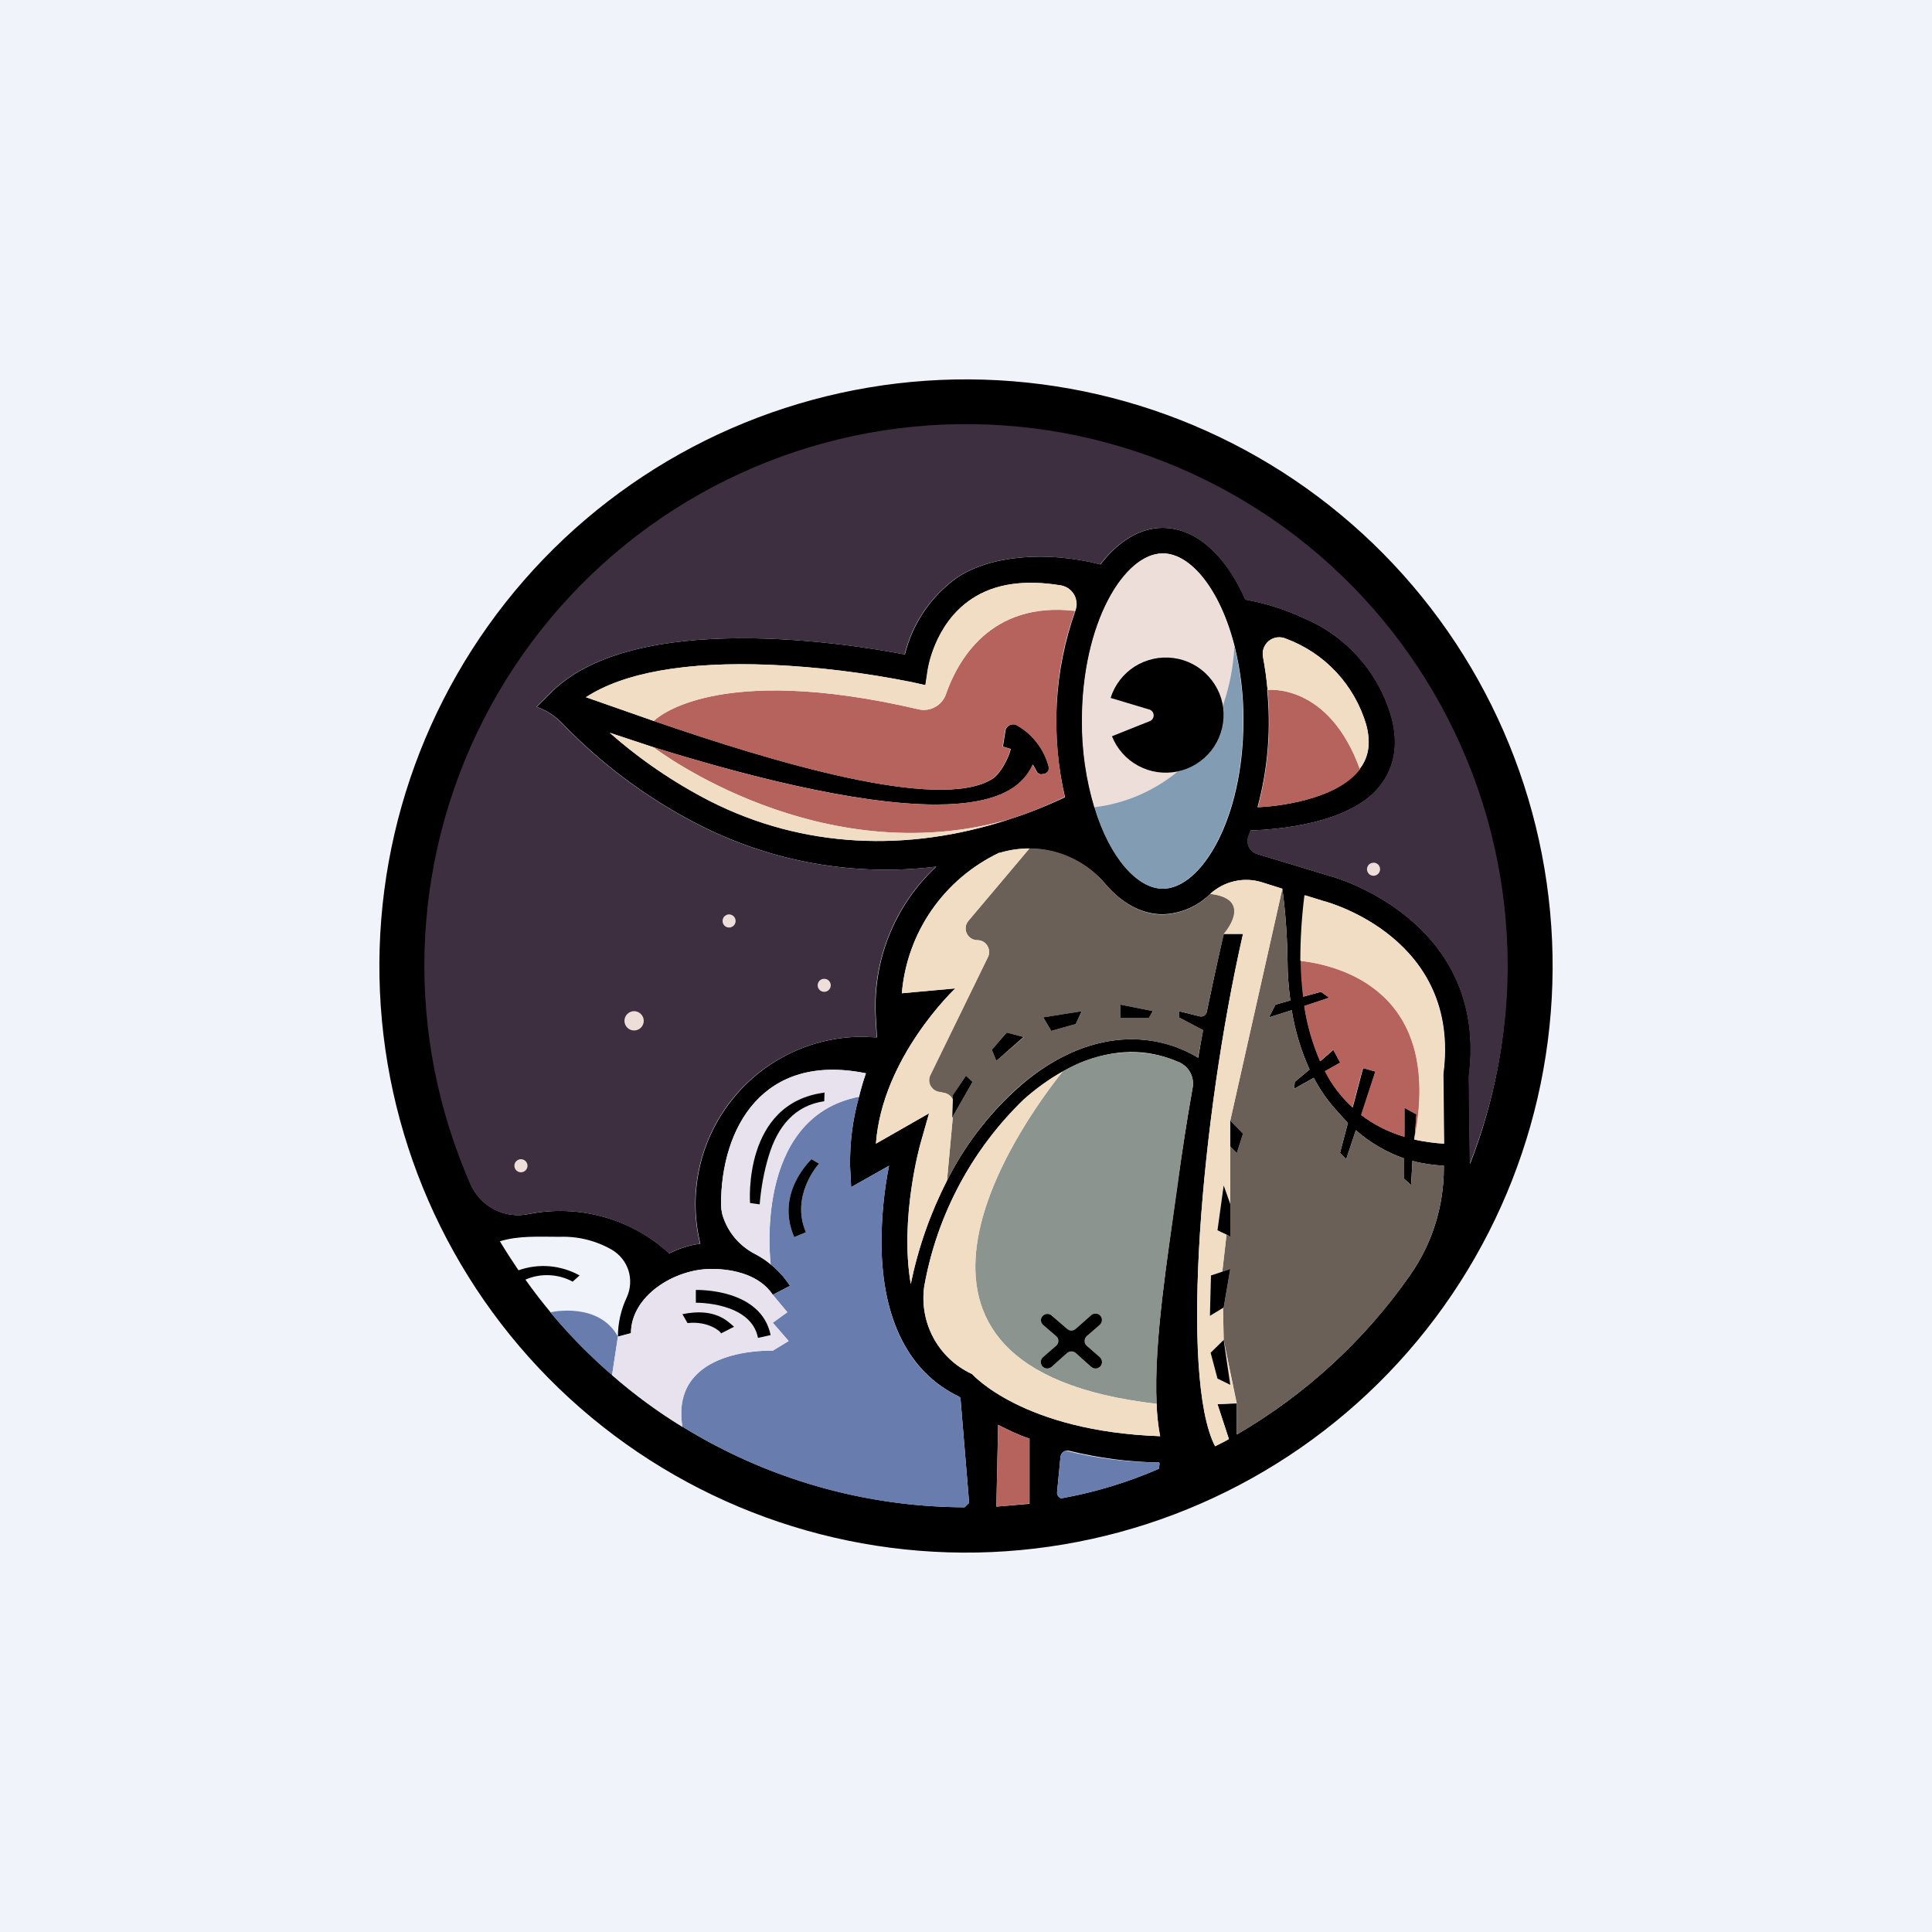 <svg width="24" height="24" viewBox="0 0 24 24" fill="none" xmlns="http://www.w3.org/2000/svg">
<g clip-path="url(#clip0_31_14015)">
<path d="M0 0H24V24H0V0Z" fill="#F0F3FA"/>
<path d="M19.286 11.863C19.249 9.93 18.447 8.092 17.055 6.751C15.663 5.411 13.795 4.678 11.863 4.714C9.93 4.751 8.092 5.553 6.751 6.945C5.411 8.337 4.678 10.205 4.714 12.137C4.751 14.069 5.553 15.908 6.945 17.249C8.337 18.589 10.205 19.322 12.137 19.286C14.069 19.249 15.908 18.447 17.249 17.055C18.589 15.663 19.322 13.795 19.286 11.863ZM11.983 18.724C10.914 18.72 9.862 18.461 8.913 17.969C7.964 17.477 7.146 16.767 6.527 15.896C6.62 15.855 6.722 15.836 6.824 15.841C6.925 15.845 7.025 15.873 7.114 15.921L7.2 15.844C7.085 15.78 6.958 15.742 6.828 15.73C6.697 15.719 6.565 15.736 6.441 15.78C6.361 15.662 6.283 15.542 6.21 15.42C6.441 15.347 6.703 15.364 6.956 15.364C7.178 15.356 7.401 15.411 7.598 15.523C7.698 15.581 7.772 15.673 7.807 15.782C7.841 15.891 7.834 16.01 7.787 16.114C7.714 16.268 7.676 16.436 7.676 16.603L7.838 16.56C7.838 16.101 8.374 15.763 8.837 15.763C9.124 15.763 9.441 15.844 9.6 16.084L9.814 15.973C9.706 15.807 9.557 15.671 9.381 15.579C9.284 15.529 9.197 15.46 9.127 15.376C9.057 15.292 9.005 15.195 8.974 15.09C8.963 15.048 8.957 15.005 8.957 14.961C8.957 14.018 9.471 13.071 10.757 13.333C10.727 13.418 10.697 13.517 10.671 13.624C10.592 13.906 10.555 14.197 10.56 14.49L10.573 14.747L11.044 14.481C10.98 14.803 10.95 15.124 10.95 15.454C10.959 16.397 11.293 17.053 11.914 17.349L11.931 17.366L12.039 18.669L11.983 18.724ZM12.789 18.681L12.377 18.716L12.399 17.7C12.527 17.764 12.656 17.828 12.789 17.871V18.677V18.681ZM14.4 18.244C14.01 18.414 13.601 18.538 13.183 18.613C13.167 18.608 13.154 18.598 13.145 18.585C13.135 18.572 13.131 18.556 13.131 18.54L13.174 18.094C13.176 18.082 13.18 18.071 13.186 18.061C13.192 18.051 13.2 18.042 13.21 18.035C13.219 18.028 13.23 18.024 13.242 18.021C13.254 18.019 13.265 18.019 13.277 18.021C13.646 18.111 14.023 18.163 14.4 18.167C14.413 18.189 14.391 18.227 14.4 18.244ZM14.816 13.508C14.747 13.894 14.683 14.31 14.623 14.734C14.507 15.604 14.331 16.663 14.366 17.439C14.374 17.576 14.387 17.709 14.409 17.841C12.703 17.781 12.077 17.07 12.077 17.07L12.069 17.066C11.867 16.971 11.702 16.815 11.596 16.62C11.491 16.425 11.45 16.201 11.481 15.981C11.638 15.096 12.07 14.284 12.716 13.659C12.861 13.53 13.024 13.41 13.2 13.311C13.607 13.084 14.023 13.011 14.413 13.114C14.498 13.136 14.58 13.166 14.657 13.2C14.713 13.227 14.76 13.272 14.788 13.328C14.817 13.383 14.826 13.447 14.816 13.508ZM17.936 14.507C17.936 14.987 17.79 15.454 17.511 15.848C16.947 16.654 16.214 17.326 15.364 17.82V17.434L15.124 17.443L15.266 17.876C15.21 17.91 15.154 17.936 15.094 17.966C14.653 17.108 14.918 13.894 15.441 11.601H15.201C15.201 11.606 15.111 11.987 14.991 12.57C14.987 12.589 14.976 12.605 14.96 12.615C14.944 12.626 14.924 12.629 14.906 12.626L14.644 12.561V12.639L14.944 12.797L14.884 13.14C14.751 13.059 14.607 12.998 14.456 12.96C13.851 12.806 13.196 13.011 12.613 13.543C12.264 13.863 11.977 14.243 11.764 14.666C11.556 15.072 11.405 15.504 11.314 15.951C11.173 15.137 11.43 14.22 11.434 14.207L11.541 13.83L10.881 14.207C10.959 13.136 11.858 12.287 11.867 12.278L11.203 12.338C11.234 11.967 11.362 11.611 11.574 11.305C11.786 10.999 12.075 10.754 12.411 10.594H12.42C12.65 10.526 12.896 10.525 13.127 10.592C13.358 10.659 13.565 10.79 13.723 10.971C13.928 11.216 14.177 11.357 14.443 11.357C14.665 11.351 14.876 11.26 15.034 11.104C15.119 11.026 15.222 10.972 15.334 10.947C15.446 10.921 15.563 10.925 15.673 10.959L15.93 11.04C15.969 11.336 15.99 11.631 15.994 11.927C15.994 12.094 16.007 12.261 16.029 12.428L15.844 12.48L15.763 12.639L16.046 12.549C16.088 12.806 16.161 13.05 16.268 13.286L16.084 13.44L16.076 13.526L16.32 13.389C16.376 13.496 16.44 13.598 16.517 13.693C16.59 13.783 16.663 13.864 16.744 13.95L16.646 14.323L16.723 14.4L16.843 14.04C17.018 14.194 17.224 14.314 17.443 14.391V14.644L17.529 14.721L17.546 14.421C17.674 14.456 17.803 14.473 17.936 14.481V14.507ZM13.028 9.523C13.001 9.416 12.952 9.316 12.885 9.229C12.818 9.141 12.734 9.068 12.639 9.013C12.624 9.004 12.608 8.999 12.592 8.998C12.575 8.997 12.558 9.001 12.543 9.008C12.528 9.015 12.515 9.026 12.506 9.04C12.496 9.053 12.49 9.069 12.489 9.086L12.459 9.274L12.557 9.304C12.527 9.428 12.42 9.621 12.326 9.677C11.666 10.088 9.596 9.463 8.126 8.957L7.281 8.661C7.753 8.353 8.533 8.216 9.57 8.258C10.161 8.284 10.748 8.357 11.327 8.473L11.498 8.511L11.524 8.34C11.524 8.331 11.601 7.753 12.073 7.44C12.356 7.251 12.729 7.196 13.187 7.273C13.221 7.28 13.252 7.294 13.28 7.314C13.307 7.335 13.33 7.361 13.347 7.391C13.363 7.422 13.372 7.455 13.374 7.489C13.377 7.524 13.371 7.558 13.358 7.59C13.095 8.333 13.05 9.136 13.23 9.904C13.003 10.011 12.767 10.106 12.523 10.183C11.284 10.586 9.986 10.543 8.82 9.951C8.372 9.721 7.955 9.436 7.577 9.103L8.121 9.283C9.154 9.604 10.607 9.994 11.627 9.994C12.013 9.994 12.343 9.938 12.561 9.801C12.681 9.728 12.776 9.621 12.831 9.497L12.874 9.574C12.879 9.589 12.889 9.601 12.903 9.609C12.916 9.617 12.932 9.62 12.947 9.617L12.973 9.613C12.982 9.611 12.992 9.607 13 9.601C13.008 9.595 13.015 9.588 13.02 9.58C13.025 9.571 13.029 9.562 13.03 9.552C13.032 9.542 13.031 9.532 13.028 9.523ZM13.444 8.957C13.444 7.731 13.971 6.874 14.447 6.874C14.79 6.874 15.159 7.32 15.338 8.031C15.411 8.331 15.45 8.644 15.446 8.957C15.446 10.183 14.918 11.04 14.447 11.04C14.13 11.04 13.787 10.654 13.598 10.028C13.495 9.681 13.443 9.32 13.444 8.957ZM17.931 13.341V13.35L17.94 14.207C17.816 14.2 17.693 14.182 17.571 14.156L17.597 13.843L17.447 13.761V14.121C17.253 14.065 17.072 13.973 16.911 13.851L17.087 13.311L16.933 13.268L16.804 13.757C16.663 13.629 16.547 13.477 16.461 13.307L16.65 13.2L16.564 13.041L16.401 13.183C16.306 12.964 16.24 12.733 16.204 12.497L16.513 12.394L16.41 12.321L16.191 12.381C16.148 11.962 16.155 11.539 16.213 11.121L16.448 11.194C16.517 11.211 18.15 11.666 17.931 13.337V13.341ZM18.261 14.46L18.248 13.371C18.497 11.421 16.547 10.886 16.534 10.886L15.613 10.607C15.591 10.6 15.572 10.588 15.555 10.573C15.538 10.558 15.524 10.54 15.515 10.52C15.505 10.499 15.5 10.477 15.499 10.455C15.498 10.432 15.502 10.409 15.51 10.389L15.536 10.316C15.831 10.307 16.779 10.243 17.151 9.754C17.327 9.523 17.374 9.24 17.288 8.918C17.212 8.643 17.075 8.389 16.886 8.175C16.698 7.96 16.463 7.791 16.2 7.68C15.968 7.571 15.723 7.493 15.471 7.448C15.231 6.904 14.863 6.557 14.443 6.557C14.156 6.557 13.89 6.728 13.671 7.011C13.003 6.84 12.309 6.9 11.897 7.17C11.57 7.4 11.337 7.741 11.241 8.13C10.556 7.997 7.886 7.568 6.848 8.601L6.668 8.781C6.793 8.824 6.9 8.897 6.99 8.991C7.475 9.494 8.04 9.914 8.661 10.234C9.575 10.706 10.61 10.891 11.631 10.766C11.374 11.005 11.174 11.298 11.044 11.624C10.914 11.95 10.859 12.301 10.881 12.651L10.894 12.887L10.723 12.879C10.408 12.878 10.096 12.949 9.813 13.086C9.529 13.224 9.28 13.424 9.086 13.672C8.891 13.92 8.755 14.208 8.688 14.517C8.621 14.825 8.625 15.144 8.7 15.45C8.567 15.467 8.434 15.51 8.314 15.57C8.082 15.357 7.804 15.202 7.5 15.117C7.197 15.032 6.879 15.02 6.57 15.081C6.426 15.112 6.277 15.092 6.146 15.026C6.015 14.96 5.91 14.851 5.85 14.717C5.415 13.705 5.238 12.6 5.336 11.503C5.413 10.407 5.762 9.347 6.351 8.42C6.939 7.492 7.75 6.725 8.708 6.188C9.683 5.637 10.778 5.333 11.897 5.301C13.003 5.28 14.053 5.511 15.043 6.013C16.532 6.771 17.686 8.055 18.28 9.616C18.875 11.177 18.868 12.903 18.261 14.46ZM15.746 8.571C15.734 8.435 15.715 8.299 15.69 8.164C15.682 8.127 15.685 8.089 15.697 8.053C15.71 8.018 15.732 7.986 15.761 7.962C15.79 7.938 15.825 7.923 15.863 7.918C15.9 7.913 15.938 7.918 15.973 7.933C16.211 8.021 16.425 8.163 16.598 8.348C16.771 8.534 16.899 8.757 16.971 9C17.031 9.223 17.006 9.407 16.886 9.557C16.594 9.947 15.827 10.02 15.621 10.028C15.749 9.554 15.79 9.06 15.741 8.571H15.746Z" fill="black"/>
<path d="M12.789 17.872V18.677L12.377 18.716L12.399 17.7C12.527 17.765 12.656 17.829 12.789 17.872Z" fill="#B6625D"/>
<path d="M14.657 13.2C14.578 13.164 14.497 13.136 14.413 13.114C13.998 13.02 13.563 13.091 13.2 13.312C12.664 13.985 10.508 16.997 14.37 17.439C14.331 16.667 14.507 15.604 14.627 14.739C14.683 14.31 14.747 13.895 14.816 13.509C14.826 13.447 14.817 13.383 14.788 13.328C14.76 13.272 14.713 13.227 14.657 13.2ZM13.5 16.719L13.663 16.86C13.671 16.868 13.678 16.877 13.682 16.887C13.687 16.898 13.689 16.909 13.688 16.92C13.688 16.939 13.682 16.957 13.671 16.972C13.664 16.98 13.656 16.987 13.646 16.991C13.637 16.996 13.626 16.999 13.615 17C13.604 17.001 13.594 17 13.584 16.996C13.573 16.993 13.564 16.987 13.556 16.98L13.363 16.809C13.348 16.796 13.329 16.789 13.309 16.789C13.29 16.789 13.271 16.796 13.256 16.809L13.063 16.98C13.051 16.99 13.037 16.997 13.022 16.999C13.007 17.001 12.991 16.999 12.977 16.993C12.966 16.988 12.955 16.981 12.947 16.972C12.934 16.956 12.928 16.935 12.929 16.914C12.931 16.893 12.94 16.874 12.956 16.86L13.118 16.719C13.127 16.711 13.133 16.702 13.138 16.692C13.143 16.681 13.145 16.67 13.145 16.659C13.145 16.648 13.143 16.636 13.138 16.626C13.133 16.616 13.127 16.606 13.118 16.599L12.956 16.457C12.94 16.442 12.93 16.42 12.93 16.397C12.93 16.386 12.933 16.375 12.938 16.365C12.943 16.355 12.95 16.347 12.958 16.339C12.967 16.332 12.976 16.327 12.987 16.323C12.998 16.32 13.009 16.319 13.02 16.32C13.037 16.32 13.05 16.329 13.063 16.337L13.256 16.509C13.271 16.522 13.29 16.529 13.309 16.529C13.329 16.529 13.348 16.522 13.363 16.509L13.556 16.337C13.568 16.328 13.582 16.322 13.597 16.319C13.612 16.317 13.627 16.319 13.641 16.325C13.651 16.329 13.661 16.335 13.668 16.343C13.675 16.352 13.681 16.361 13.684 16.372C13.689 16.387 13.69 16.402 13.686 16.418C13.682 16.433 13.674 16.447 13.663 16.457L13.5 16.599C13.488 16.611 13.479 16.626 13.476 16.643C13.473 16.66 13.475 16.677 13.483 16.693C13.483 16.702 13.491 16.71 13.5 16.719Z" fill="#8B948E"/>
<path d="M17.572 14.155L17.593 13.843L17.443 13.761V14.121C17.249 14.065 17.068 13.973 16.907 13.851L17.083 13.311L16.929 13.268L16.8 13.757C16.659 13.629 16.543 13.477 16.457 13.307L16.646 13.2L16.56 13.041L16.397 13.183C16.302 12.964 16.236 12.733 16.2 12.497L16.509 12.394L16.406 12.321L16.187 12.381C16.17 12.236 16.157 12.085 16.157 11.935C16.629 11.991 17.936 12.3 17.572 14.155Z" fill="#B6625D"/>
<path d="M17.936 14.481V14.507C17.936 14.987 17.79 15.454 17.511 15.849C16.947 16.654 16.215 17.326 15.364 17.82V17.434L15.201 16.646L15.193 16.247H15.201L15.283 15.763L15.184 15.797L15.236 15.339L15.283 15.364V13.92V14.241L15.364 14.323L15.441 14.083L15.283 13.92L15.93 11.04C15.969 11.336 15.99 11.631 15.994 11.927C15.994 12.094 16.007 12.261 16.029 12.429L15.844 12.48L15.763 12.639L16.046 12.549C16.088 12.806 16.161 13.05 16.268 13.286L16.084 13.44L16.076 13.526L16.32 13.389C16.376 13.496 16.44 13.599 16.517 13.693C16.59 13.783 16.663 13.864 16.744 13.95L16.646 14.323L16.723 14.4L16.843 14.04C17.018 14.194 17.224 14.314 17.443 14.391V14.644L17.529 14.721L17.546 14.421C17.674 14.456 17.803 14.473 17.936 14.481ZM15.034 11.104C14.876 11.263 14.666 11.353 14.443 11.361C14.177 11.361 13.928 11.216 13.723 10.971C13.608 10.836 13.465 10.726 13.303 10.652C13.142 10.577 12.966 10.538 12.789 10.539L12.03 11.439C12.012 11.46 12 11.486 11.997 11.513C11.993 11.541 11.997 11.569 12.009 11.594C12.021 11.62 12.039 11.641 12.063 11.656C12.086 11.671 12.114 11.679 12.141 11.679C12.166 11.679 12.191 11.685 12.213 11.697C12.235 11.71 12.253 11.728 12.266 11.749C12.279 11.771 12.286 11.796 12.287 11.821C12.288 11.846 12.282 11.871 12.27 11.893L11.559 13.35C11.547 13.37 11.541 13.393 11.54 13.415C11.539 13.438 11.543 13.461 11.553 13.482C11.563 13.503 11.577 13.521 11.595 13.536C11.613 13.55 11.634 13.56 11.657 13.564L11.734 13.577C11.757 13.582 11.778 13.593 11.796 13.607C11.814 13.622 11.828 13.641 11.837 13.663V13.603L12 13.363L12.081 13.44L11.837 13.869L11.764 14.666C11.976 14.244 12.262 13.863 12.608 13.543C13.196 13.011 13.851 12.806 14.451 12.96C14.606 12.999 14.751 13.059 14.88 13.14L14.948 12.797L14.644 12.639V12.561L14.901 12.626C14.916 12.63 14.932 12.63 14.947 12.624C14.962 12.619 14.974 12.609 14.983 12.596C14.987 12.588 14.99 12.579 14.991 12.57C15.111 11.987 15.201 11.606 15.206 11.601C15.206 11.601 15.591 11.169 15.034 11.104ZM12.377 13.179L12.321 13.041L12.506 12.827L12.72 12.883L12.377 13.179ZM13.363 12.72L13.059 12.806L12.96 12.639L13.44 12.561L13.363 12.72ZM14.271 12.639H13.92V12.48L14.323 12.561L14.271 12.639Z" fill="#6A6057"/>
<path d="M16.894 9.557C16.599 9.947 15.831 10.02 15.626 10.028C15.753 9.554 15.794 9.06 15.746 8.571C15.746 8.571 16.504 8.477 16.894 9.557ZM13.123 8.957C13.123 9.274 13.157 9.591 13.226 9.9C12.998 10.011 12.763 10.106 12.518 10.183C10.187 10.838 8.173 9.326 8.121 9.283C9.15 9.604 10.598 9.994 11.623 9.994C12.008 9.994 12.338 9.939 12.557 9.801C12.677 9.729 12.771 9.621 12.827 9.497L12.87 9.574C12.875 9.589 12.885 9.601 12.898 9.609C12.912 9.617 12.928 9.62 12.943 9.617L12.969 9.613C12.978 9.611 12.987 9.607 12.995 9.601C13.004 9.596 13.011 9.588 13.016 9.58C13.021 9.571 13.024 9.562 13.026 9.552C13.027 9.542 13.027 9.532 13.024 9.523C12.996 9.416 12.947 9.316 12.88 9.229C12.813 9.141 12.73 9.068 12.634 9.013C12.62 9.004 12.604 8.999 12.587 8.998C12.571 8.997 12.554 9.001 12.539 9.008C12.524 9.015 12.511 9.026 12.502 9.04C12.492 9.053 12.486 9.069 12.484 9.086L12.454 9.274L12.553 9.304C12.523 9.429 12.416 9.621 12.321 9.677C11.661 10.088 9.591 9.463 8.121 8.957C8.151 8.923 8.893 8.224 11.409 8.811C11.479 8.828 11.553 8.818 11.616 8.783C11.68 8.748 11.728 8.691 11.751 8.623C11.893 8.211 12.3 7.466 13.354 7.59C13.195 8.03 13.117 8.494 13.123 8.961V8.957Z" fill="#B6625D"/>
<path d="M14.4 18.244C14.01 18.415 13.602 18.538 13.183 18.613C13.167 18.609 13.153 18.599 13.144 18.586C13.134 18.573 13.13 18.556 13.131 18.54L13.174 18.095C13.177 18.077 13.184 18.06 13.197 18.047C13.209 18.034 13.225 18.025 13.243 18.022C13.621 18.117 14.01 18.166 14.4 18.167C14.413 18.189 14.391 18.227 14.4 18.244ZM7.676 16.603L7.603 17.083C7.326 16.845 7.07 16.584 6.836 16.303C6.861 16.294 7.44 16.174 7.676 16.603ZM11.931 17.366L11.914 17.349C11.289 17.053 10.959 16.402 10.95 15.454C10.95 15.129 10.98 14.803 11.044 14.482L10.573 14.747L10.56 14.49C10.556 14.199 10.59 13.907 10.671 13.624C9.343 13.882 9.574 15.707 9.574 15.707C9.669 15.784 9.746 15.874 9.814 15.973L9.6 16.084L9.78 16.299L9.6 16.432L9.797 16.659L9.6 16.779C9.6 16.779 8.314 16.723 8.477 17.722C9.53 18.375 10.744 18.722 11.983 18.724L12.039 18.669L11.931 17.366ZM10.011 15.309L9.866 15.369C9.63 14.825 10.063 14.422 10.08 14.4L10.174 14.456C10.157 14.473 9.819 14.859 10.011 15.309Z" fill="#687DAD"/>
<path d="M15.334 8.032C15.322 8.28 15.274 8.525 15.193 8.76C15.163 8.595 15.078 8.445 14.95 8.336C14.823 8.227 14.662 8.165 14.494 8.16C14.338 8.157 14.184 8.205 14.057 8.297C13.93 8.389 13.837 8.52 13.791 8.67L14.267 8.812C14.284 8.815 14.3 8.823 14.312 8.836C14.323 8.849 14.33 8.866 14.331 8.883C14.332 8.901 14.327 8.918 14.317 8.932C14.307 8.946 14.292 8.957 14.276 8.962L13.813 9.146C13.876 9.304 13.992 9.434 14.142 9.514C14.292 9.594 14.465 9.618 14.631 9.583C14.335 9.827 13.975 9.982 13.594 10.029C13.49 9.681 13.438 9.32 13.44 8.957C13.44 7.732 13.967 6.875 14.443 6.875C14.786 6.875 15.154 7.32 15.334 8.032Z" fill="#EDDED9"/>
<path d="M16.894 9.557C16.504 8.477 15.746 8.571 15.746 8.571C15.734 8.435 15.715 8.299 15.69 8.164C15.682 8.127 15.685 8.089 15.697 8.053C15.71 8.018 15.732 7.986 15.761 7.962C15.79 7.939 15.825 7.923 15.863 7.918C15.9 7.913 15.938 7.918 15.973 7.933C16.211 8.021 16.425 8.163 16.598 8.348C16.771 8.534 16.899 8.757 16.971 9C17.031 9.223 17.006 9.407 16.886 9.557H16.894ZM17.923 13.35L17.936 14.207C17.812 14.2 17.688 14.182 17.567 14.156C17.936 12.3 16.624 11.991 16.153 11.936C16.153 11.666 16.17 11.391 16.204 11.121L16.444 11.194C16.513 11.211 18.146 11.666 17.927 13.337V13.35H17.923ZM15.36 17.43L15.124 17.443L15.266 17.876C15.21 17.91 15.154 17.936 15.094 17.966C14.653 17.109 14.918 13.894 15.441 11.601H15.201C15.201 11.601 15.587 11.169 15.034 11.104C15.119 11.027 15.222 10.972 15.334 10.947C15.446 10.921 15.563 10.925 15.673 10.959L15.93 11.04L15.283 13.92V14.957L15.201 14.721L15.124 15.283L15.236 15.339L15.184 15.797L15.043 15.84L15.03 16.346L15.193 16.247L15.201 16.646L15.043 16.804L15.124 17.126L15.283 17.203L15.201 16.646L15.36 17.43ZM14.413 17.841C12.703 17.781 12.077 17.07 12.077 17.07L12.069 17.066C11.867 16.972 11.702 16.816 11.596 16.62C11.491 16.425 11.45 16.201 11.481 15.981C11.638 15.097 12.07 14.284 12.716 13.659C12.861 13.53 13.024 13.41 13.2 13.311C12.664 13.984 10.508 16.997 14.37 17.439C14.37 17.576 14.387 17.709 14.413 17.841ZM12.287 11.829C12.287 11.85 12.283 11.871 12.274 11.889L11.559 13.354C11.549 13.374 11.544 13.396 11.544 13.418C11.544 13.44 11.549 13.461 11.558 13.481C11.568 13.501 11.582 13.518 11.599 13.532C11.616 13.546 11.636 13.555 11.657 13.56L11.734 13.577C11.757 13.582 11.778 13.593 11.796 13.607C11.814 13.622 11.828 13.641 11.837 13.663L11.829 13.886L11.837 13.869L11.764 14.666C11.557 15.072 11.405 15.504 11.314 15.951C11.173 15.137 11.43 14.22 11.434 14.207L11.541 13.83L10.881 14.207C10.959 13.136 11.858 12.287 11.867 12.279L11.203 12.339C11.234 11.968 11.362 11.611 11.574 11.305C11.787 10.999 12.075 10.754 12.411 10.594H12.42C12.54 10.556 12.664 10.539 12.789 10.539L12.03 11.439C12.012 11.46 12 11.486 11.997 11.513C11.993 11.541 11.997 11.569 12.009 11.594C12.021 11.62 12.039 11.641 12.063 11.656C12.086 11.671 12.114 11.679 12.141 11.679C12.18 11.679 12.217 11.694 12.244 11.721C12.272 11.749 12.287 11.786 12.287 11.824V11.829ZM12.518 10.183C11.28 10.586 9.981 10.543 8.816 9.951C8.368 9.721 7.95 9.436 7.573 9.103L8.117 9.283C8.173 9.326 10.187 10.839 12.518 10.183ZM13.354 7.586C12.3 7.466 11.897 8.211 11.751 8.623C11.728 8.691 11.68 8.748 11.616 8.783C11.553 8.818 11.479 8.828 11.409 8.811C8.893 8.224 8.151 8.923 8.121 8.957L7.277 8.661C7.749 8.353 8.529 8.216 9.566 8.259C10.157 8.284 10.744 8.357 11.323 8.473L11.494 8.511L11.52 8.34C11.52 8.331 11.597 7.753 12.069 7.44C12.351 7.251 12.724 7.196 13.183 7.273C13.216 7.28 13.248 7.294 13.276 7.315C13.303 7.335 13.326 7.361 13.342 7.392C13.359 7.422 13.368 7.455 13.37 7.489C13.372 7.524 13.367 7.558 13.354 7.59V7.586Z" fill="#F1DDC4"/>
<path d="M18.729 12C18.729 12.844 18.566 13.676 18.257 14.46L18.244 13.371C18.493 11.421 16.543 10.886 16.53 10.886L15.609 10.607C15.587 10.6 15.568 10.588 15.551 10.573C15.534 10.559 15.52 10.54 15.511 10.52C15.501 10.499 15.495 10.477 15.495 10.455C15.494 10.432 15.498 10.41 15.506 10.389L15.531 10.316C15.827 10.307 16.774 10.243 17.147 9.754C17.323 9.523 17.37 9.24 17.284 8.919C17.208 8.643 17.07 8.389 16.882 8.175C16.693 7.96 16.459 7.791 16.196 7.68C15.964 7.571 15.719 7.494 15.467 7.449C15.227 6.904 14.859 6.557 14.439 6.557C14.152 6.557 13.886 6.729 13.667 7.011C12.999 6.84 12.304 6.9 11.893 7.17C11.566 7.4 11.333 7.741 11.237 8.13C10.552 7.997 7.881 7.569 6.844 8.601L6.664 8.781C6.789 8.824 6.896 8.897 6.986 8.991C7.471 9.494 8.036 9.914 8.657 10.234C9.571 10.706 10.606 10.891 11.627 10.766C11.37 11.005 11.169 11.298 11.04 11.624C10.91 11.95 10.854 12.301 10.877 12.651L10.89 12.887L10.719 12.879C10.403 12.878 10.092 12.949 9.809 13.087C9.525 13.224 9.276 13.424 9.081 13.672C8.887 13.92 8.751 14.209 8.684 14.517C8.617 14.825 8.621 15.144 8.696 15.45C8.563 15.467 8.43 15.51 8.31 15.57C8.078 15.357 7.799 15.202 7.496 15.117C7.193 15.032 6.874 15.02 6.566 15.081C6.422 15.112 6.272 15.093 6.141 15.026C6.011 14.96 5.906 14.851 5.846 14.717C5.441 13.801 5.246 12.806 5.274 11.805C5.303 10.803 5.555 9.821 6.011 8.93C6.468 8.038 7.118 7.26 7.914 6.651C8.71 6.043 9.631 5.62 10.611 5.413C11.592 5.207 12.605 5.221 13.579 5.456C14.553 5.692 15.462 6.141 16.24 6.772C17.017 7.403 17.645 8.2 18.075 9.105C18.506 10.009 18.729 10.998 18.729 12Z" fill="#3D2E40"/>
<path d="M15.441 8.957C15.441 10.183 14.914 11.04 14.443 11.04C14.126 11.04 13.783 10.654 13.594 10.028C13.975 9.982 14.335 9.827 14.631 9.583C14.813 9.544 14.973 9.437 15.077 9.284C15.182 9.131 15.223 8.943 15.193 8.76C15.274 8.524 15.321 8.28 15.334 8.031C15.407 8.331 15.446 8.644 15.441 8.957Z" fill="#819CB3"/>
<path d="M8.957 14.961C8.957 15.004 8.966 15.047 8.974 15.09C9.005 15.195 9.057 15.292 9.127 15.376C9.197 15.46 9.284 15.529 9.381 15.578C9.45 15.613 9.514 15.655 9.574 15.707C9.574 15.707 9.343 13.886 10.671 13.624C10.697 13.517 10.727 13.418 10.757 13.333C9.471 13.071 8.957 14.018 8.957 14.961ZM10.239 13.68C9.879 13.731 9.66 13.988 9.549 14.361C9.489 14.558 9.454 14.76 9.437 14.961L9.317 14.944C9.317 14.931 9.231 13.706 10.239 13.573V13.68ZM9.6 16.431L9.78 16.303L9.6 16.084C9.441 15.844 9.124 15.763 8.837 15.763C8.374 15.763 7.838 16.101 7.838 16.564L7.676 16.607L7.603 17.083C7.877 17.323 8.168 17.537 8.477 17.726C8.319 16.723 9.6 16.778 9.6 16.778L9.797 16.658L9.6 16.431ZM8.957 16.56C8.957 16.543 8.799 16.405 8.541 16.431L8.477 16.324C8.876 16.243 9.034 16.405 9.12 16.483L8.957 16.564V16.56ZM9.416 16.62C9.33 16.174 8.653 16.183 8.644 16.183V16.024C8.674 16.024 9.459 16.007 9.574 16.59L9.416 16.62Z" fill="#E8E2EF"/>
<path d="M15.201 8.858C15.206 9.027 15.151 9.193 15.046 9.326C14.941 9.458 14.793 9.55 14.627 9.584C14.462 9.618 14.289 9.593 14.14 9.513C13.991 9.433 13.876 9.303 13.813 9.146L14.276 8.961C14.292 8.956 14.307 8.946 14.317 8.932C14.327 8.917 14.332 8.9 14.331 8.883C14.33 8.865 14.323 8.849 14.312 8.836C14.3 8.823 14.284 8.814 14.267 8.811L13.796 8.67C13.847 8.508 13.953 8.37 14.096 8.279C14.239 8.189 14.41 8.151 14.578 8.174C14.746 8.196 14.9 8.277 15.014 8.403C15.128 8.528 15.195 8.689 15.201 8.858ZM12.081 13.44L11.837 13.868L11.829 13.886L11.837 13.658V13.603L12 13.363L12.081 13.44ZM12.72 12.878L12.377 13.178L12.321 13.041L12.506 12.827L12.72 12.883V12.878ZM13.44 12.557L13.363 12.72L13.059 12.806L12.96 12.638L13.44 12.561V12.557ZM14.323 12.557L14.271 12.643H13.92V12.48L14.323 12.561V12.557ZM15.441 14.083L15.364 14.323L15.283 14.241V13.92L15.441 14.083ZM15.283 15.364L15.24 15.338L15.124 15.283L15.201 14.726L15.283 14.957V15.364ZM15.283 15.763L15.201 16.243L15.193 16.247L15.03 16.346L15.043 15.844L15.184 15.797L15.283 15.763ZM15.283 17.203L15.124 17.125L15.039 16.804L15.201 16.645L15.283 17.203ZM13.663 16.86C13.671 16.867 13.678 16.877 13.682 16.887C13.687 16.897 13.689 16.909 13.689 16.92C13.689 16.938 13.683 16.956 13.671 16.971C13.664 16.98 13.656 16.986 13.646 16.991C13.637 16.996 13.626 16.999 13.615 17C13.605 17 13.594 16.999 13.584 16.996C13.573 16.992 13.564 16.987 13.556 16.98L13.363 16.808C13.348 16.795 13.329 16.788 13.309 16.788C13.29 16.788 13.271 16.795 13.256 16.808L13.063 16.98C13.051 16.99 13.037 16.996 13.022 16.999C13.007 17.001 12.991 16.999 12.977 16.993C12.966 16.988 12.956 16.98 12.947 16.971C12.934 16.955 12.928 16.934 12.929 16.914C12.931 16.893 12.94 16.874 12.956 16.86L13.119 16.718C13.132 16.707 13.141 16.692 13.145 16.675C13.149 16.658 13.147 16.64 13.14 16.624C13.135 16.614 13.127 16.605 13.119 16.598L12.956 16.457C12.94 16.441 12.93 16.419 12.93 16.397C12.931 16.383 12.936 16.369 12.944 16.357C12.952 16.345 12.964 16.335 12.977 16.329C12.99 16.323 13.004 16.321 13.019 16.322C13.033 16.323 13.047 16.328 13.059 16.337L13.256 16.508C13.271 16.521 13.29 16.529 13.309 16.529C13.329 16.529 13.348 16.521 13.363 16.508L13.556 16.337C13.568 16.327 13.582 16.321 13.597 16.319C13.612 16.317 13.627 16.318 13.641 16.324C13.652 16.328 13.661 16.335 13.668 16.343C13.675 16.351 13.681 16.361 13.684 16.371C13.689 16.386 13.69 16.402 13.686 16.417C13.682 16.432 13.674 16.446 13.663 16.457L13.5 16.598C13.492 16.606 13.485 16.615 13.48 16.626C13.476 16.636 13.474 16.647 13.474 16.658C13.474 16.67 13.476 16.681 13.48 16.691C13.485 16.701 13.492 16.711 13.5 16.718L13.663 16.86ZM10.243 13.568L10.239 13.68C9.879 13.731 9.66 13.988 9.549 14.361C9.489 14.558 9.454 14.76 9.437 14.961L9.317 14.944C9.317 14.931 9.227 13.706 10.239 13.573L10.243 13.568ZM10.011 15.308L9.866 15.368C9.63 14.824 10.063 14.421 10.08 14.4L10.174 14.456C10.157 14.473 9.819 14.858 10.011 15.308ZM9.574 16.585L9.416 16.62C9.33 16.174 8.653 16.183 8.644 16.183V16.024C8.674 16.024 9.459 16.007 9.574 16.59V16.585Z" fill="black"/>
<path d="M9.116 16.483L8.957 16.564C8.957 16.543 8.798 16.406 8.541 16.436L8.477 16.325C8.876 16.243 9.034 16.406 9.12 16.483H9.116Z" fill="black"/>
<path d="M9.038 11.52C9.05 11.523 9.063 11.523 9.075 11.52C9.087 11.517 9.098 11.512 9.108 11.504C9.117 11.497 9.125 11.487 9.13 11.476C9.136 11.465 9.138 11.453 9.138 11.441C9.138 11.428 9.136 11.416 9.13 11.405C9.125 11.394 9.117 11.384 9.108 11.377C9.098 11.369 9.087 11.364 9.075 11.361C9.063 11.358 9.05 11.358 9.038 11.361C9.021 11.366 9.005 11.376 8.993 11.39C8.982 11.404 8.976 11.422 8.976 11.441C8.976 11.459 8.982 11.477 8.993 11.491C9.005 11.506 9.021 11.516 9.038 11.52ZM7.877 12.801C7.909 12.801 7.939 12.789 7.962 12.766C7.984 12.744 7.997 12.713 7.997 12.681C7.997 12.649 7.984 12.619 7.962 12.597C7.939 12.574 7.909 12.561 7.877 12.561C7.845 12.561 7.815 12.574 7.792 12.597C7.77 12.619 7.757 12.649 7.757 12.681C7.757 12.713 7.77 12.744 7.792 12.766C7.815 12.789 7.845 12.801 7.877 12.801ZM10.239 12.321C10.26 12.321 10.281 12.313 10.296 12.297C10.311 12.282 10.32 12.261 10.32 12.24C10.32 12.218 10.311 12.198 10.296 12.182C10.281 12.167 10.26 12.159 10.239 12.159C10.217 12.159 10.196 12.167 10.181 12.182C10.166 12.198 10.157 12.218 10.157 12.24C10.157 12.261 10.166 12.282 10.181 12.297C10.196 12.313 10.217 12.321 10.239 12.321ZM6.471 14.563C6.493 14.563 6.514 14.554 6.529 14.539C6.544 14.524 6.553 14.503 6.553 14.481C6.553 14.46 6.544 14.439 6.529 14.424C6.514 14.409 6.493 14.4 6.471 14.4C6.45 14.4 6.429 14.409 6.414 14.424C6.398 14.439 6.39 14.46 6.39 14.481C6.39 14.503 6.398 14.524 6.414 14.539C6.429 14.554 6.45 14.563 6.471 14.563ZM17.044 10.877C17.056 10.88 17.069 10.88 17.081 10.877C17.093 10.874 17.104 10.869 17.113 10.861C17.123 10.854 17.131 10.844 17.136 10.833C17.141 10.822 17.144 10.81 17.144 10.798C17.144 10.786 17.141 10.773 17.136 10.762C17.131 10.751 17.123 10.742 17.113 10.734C17.104 10.726 17.093 10.721 17.081 10.718C17.069 10.716 17.056 10.716 17.044 10.719C17.026 10.723 17.01 10.733 16.999 10.747C16.988 10.761 16.981 10.779 16.981 10.798C16.981 10.816 16.988 10.834 16.999 10.848C17.01 10.863 17.026 10.873 17.044 10.877Z" fill="#EDDED9"/>
</g>
<defs>
<clipPath id="clip0_31_14015">
<rect width="24" height="24" fill="white"/>
</clipPath>
</defs>
</svg>
